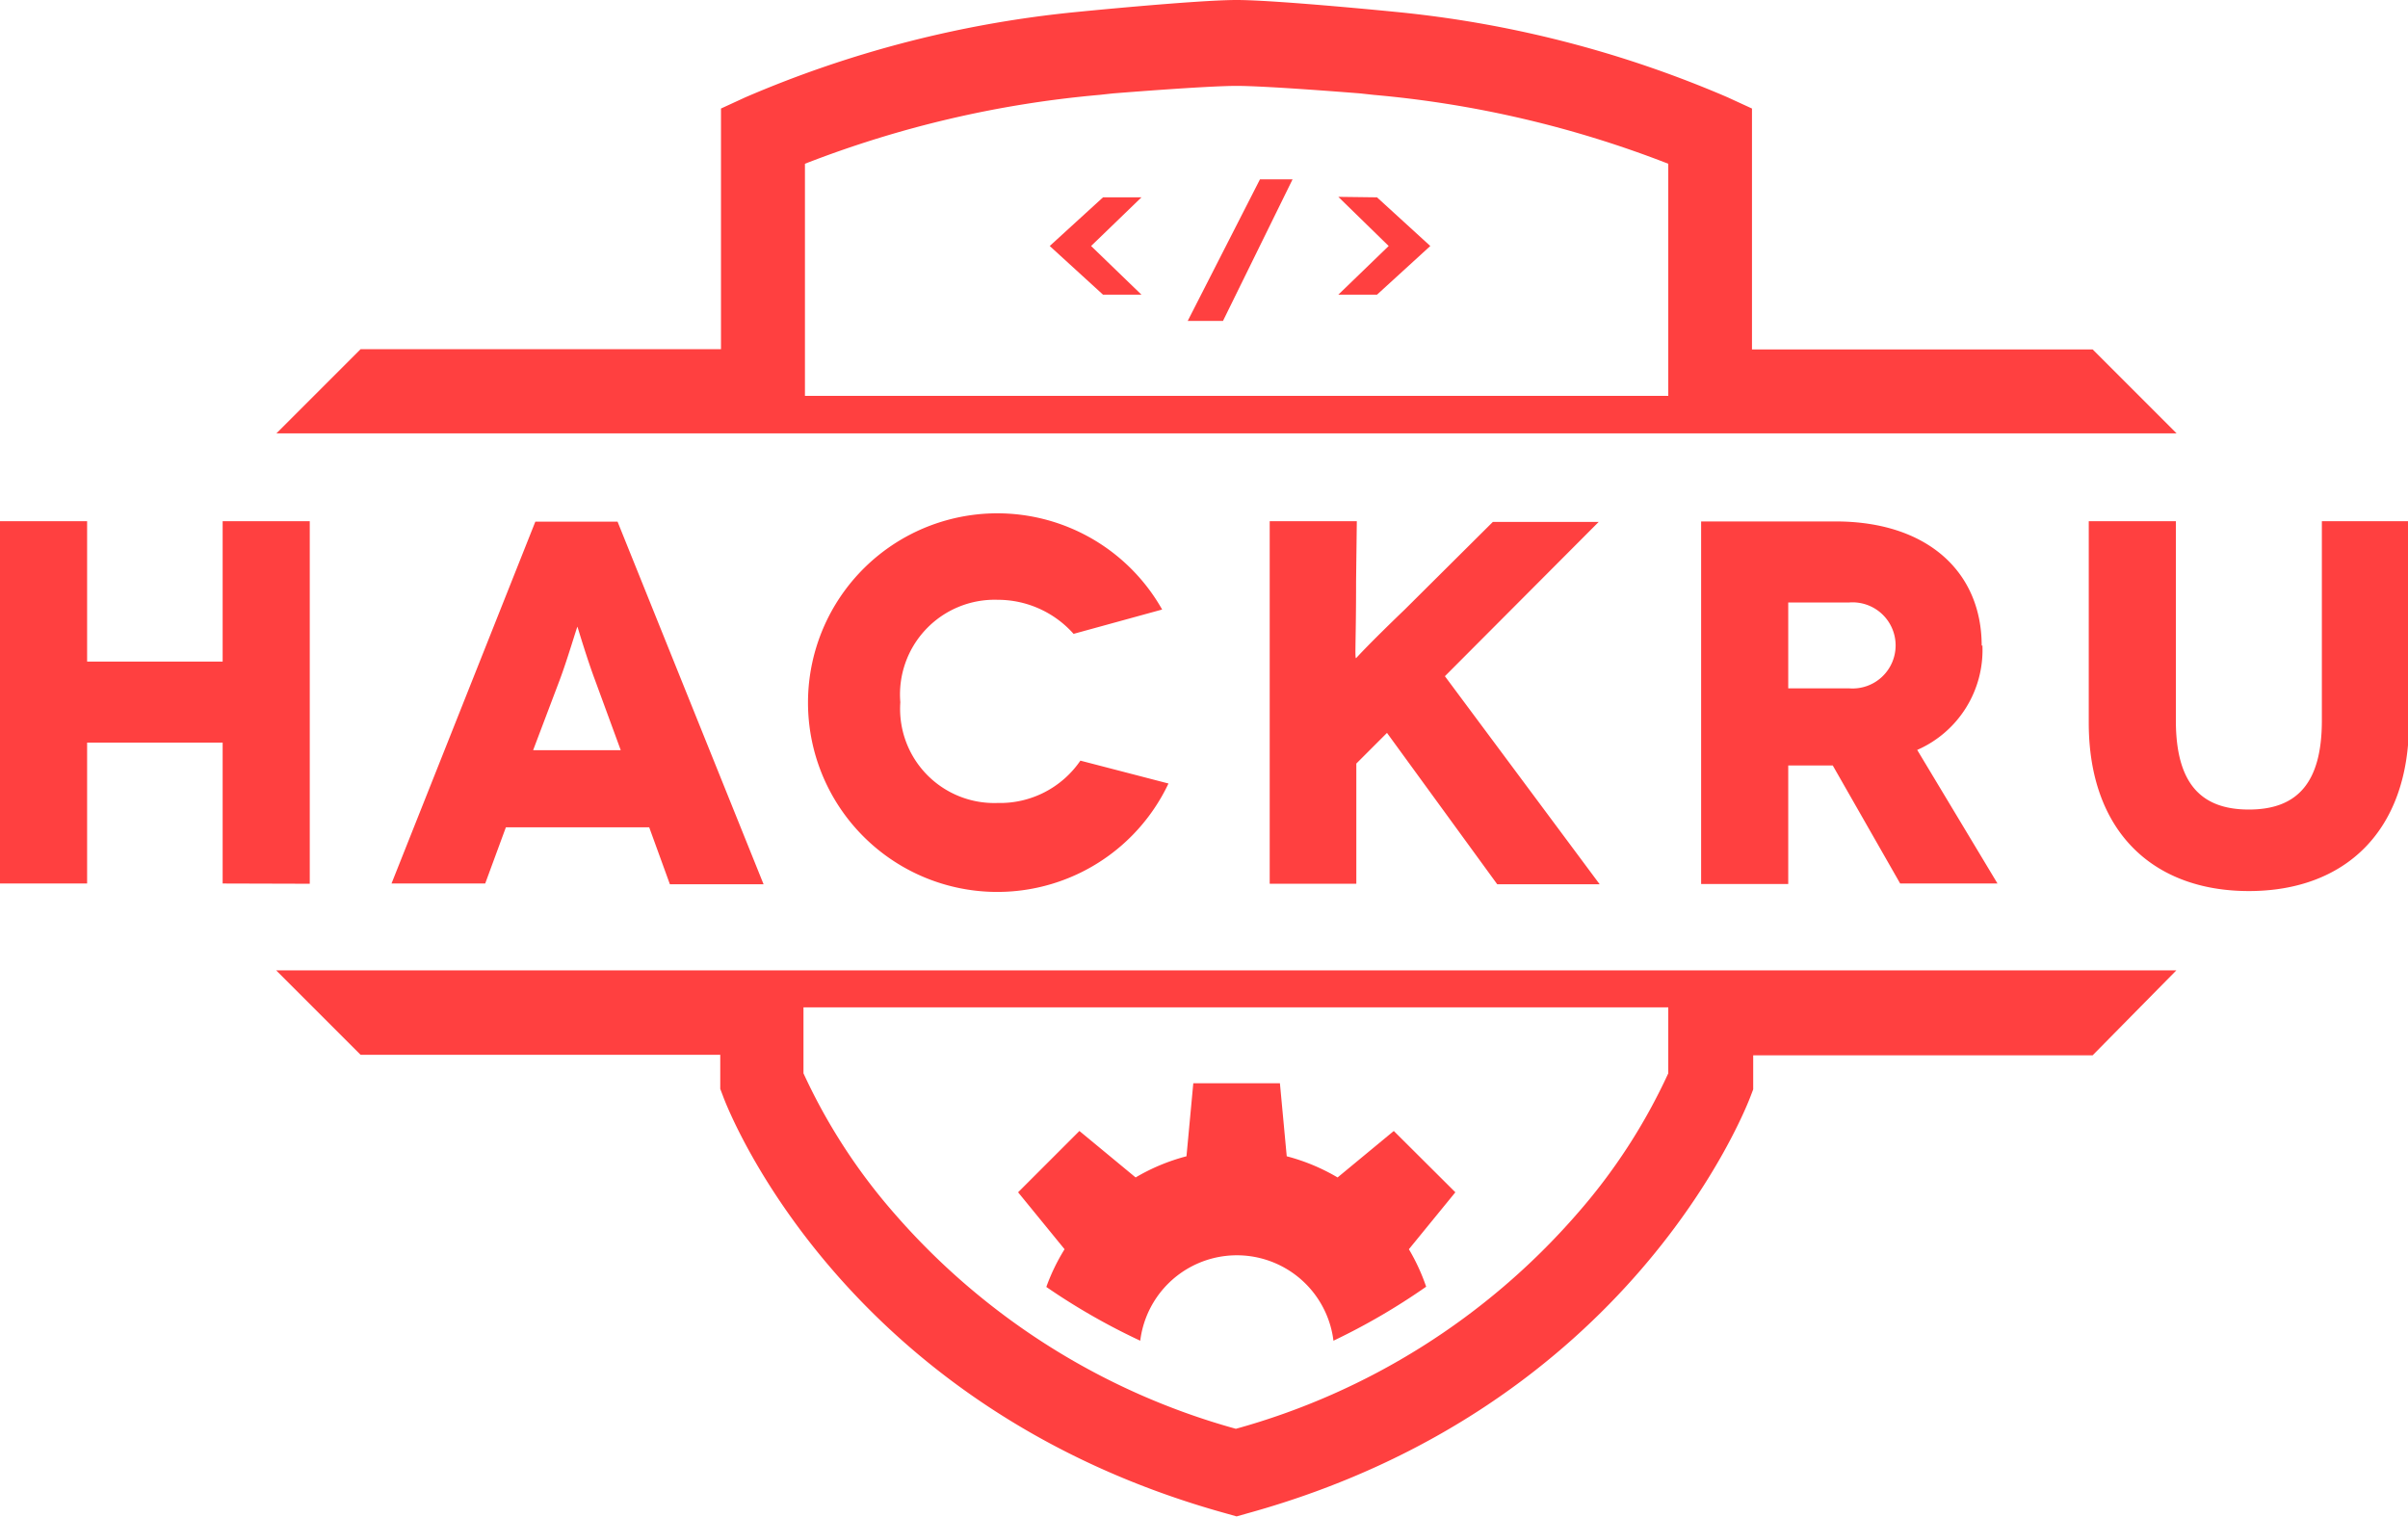 <svg xmlns="http://www.w3.org/2000/svg" viewBox="0 0 98.96 62.33"><defs><style>.cls-1{fill:#ff4040;}</style></defs><title>logo-red</title><g id="Layer_2" data-name="Layer 2"><g id="Layer_1-2" data-name="Layer 1"><path class="cls-1" d="M86,14.36H72V4.46L71,4A45.61,45.61,0,0,0,57.37.49S52.46,0,50.82,0s-6.55.49-6.55.49A45.61,45.61,0,0,0,30.63,4l-1,.46v9.89H14.82v0l-3.46,3.46H33.08v0H68.56v0H89.45ZM68.56,16.27H33.08V6.73A43.92,43.92,0,0,1,45.18,3.9l.55-.06s3.82-.31,5.09-.31,5.09.31,5.09.31l.55.06A43.91,43.91,0,0,1,68.56,6.73ZM43.75,51.34,41.84,49l2.52-2.52,2.31,1.91a8.16,8.16,0,0,1,2.09-.87l.28-3H52.6l.28,3a8.16,8.16,0,0,1,2.09.87l2.31-1.91L59.81,49,57.9,51.34a8.2,8.2,0,0,1,.71,1.54,26.76,26.76,0,0,1-3.81,2.22,4,4,0,0,0-7.94,0A26.76,26.76,0,0,1,43,52.89,8.2,8.2,0,0,1,43.75,51.34ZM89.44,39.88H11.35l3.47,3.47H29.6v1.4l.11.29c.19.52,4.89,12.78,20.65,17.15l.46.13.46-.13C67,57.84,71.74,45.58,71.94,45.06l.11-.29v-1.4H86ZM68.56,44.11a23.88,23.88,0,0,1-3.77,5.8,28.72,28.72,0,0,1-14,8.81,28.72,28.72,0,0,1-14-8.81,23.88,23.88,0,0,1-3.77-5.8V41.4H68.56Zm-21.65-36-2.07,2,2.07,2H45.33l-2.19-2,2.19-2Zm4.87-.74h1.34l-2.86,5.82H48.81Zm4.81.74,2.19,2-2.19,2H55l2.07-2L55,8.09ZM9.15,36.31V30.52H3.58v5.79H0V21.42H3.58v5.77H9.15V21.42h3.58v14.9Zm6.94,0h3.85L20.79,34h5.89l.85,2.34h3.85l-6-14.9H22Zm7.64-10.56h0s.4,1.34.72,2.19l1.06,2.89h-3.6L23,27.95C23.32,27.1,23.71,25.76,23.73,25.76ZM37,28.86A3.87,3.87,0,0,0,41,33a4,4,0,0,0,3.4-1.74l3.62.94a7.78,7.78,0,1,1-.26-7.15l-3.64,1A4.17,4.17,0,0,0,41,24.65,3.89,3.89,0,0,0,37,28.86Zm18.73-5c0,2.47-.06,3.19,0,3.19h0s.45-.51,2-2l3.62-3.6H65.7l-6.32,6.34,6.36,8.55H61.53L57,30.12l-1.26,1.26v4.94H52.18V21.42h3.58Zm25.71,2.68c0-3.06-2.26-5.11-6-5.11H69.91v14.9h3.58V31.46h1.83l2.77,4.85h4l-3.3-5.49A4.48,4.48,0,0,0,81.47,26.52ZM76,28.29H73.49V24.76H76a1.77,1.77,0,1,1,0,3.53Zm23-6.87v8.28c0,4.47-2.64,6.92-6.58,6.92s-6.58-2.45-6.58-6.92V21.42h3.58v8.19c0,2.55,1,3.66,3,3.66s3-1.11,3-3.66V21.42Z"/></g></g></svg>